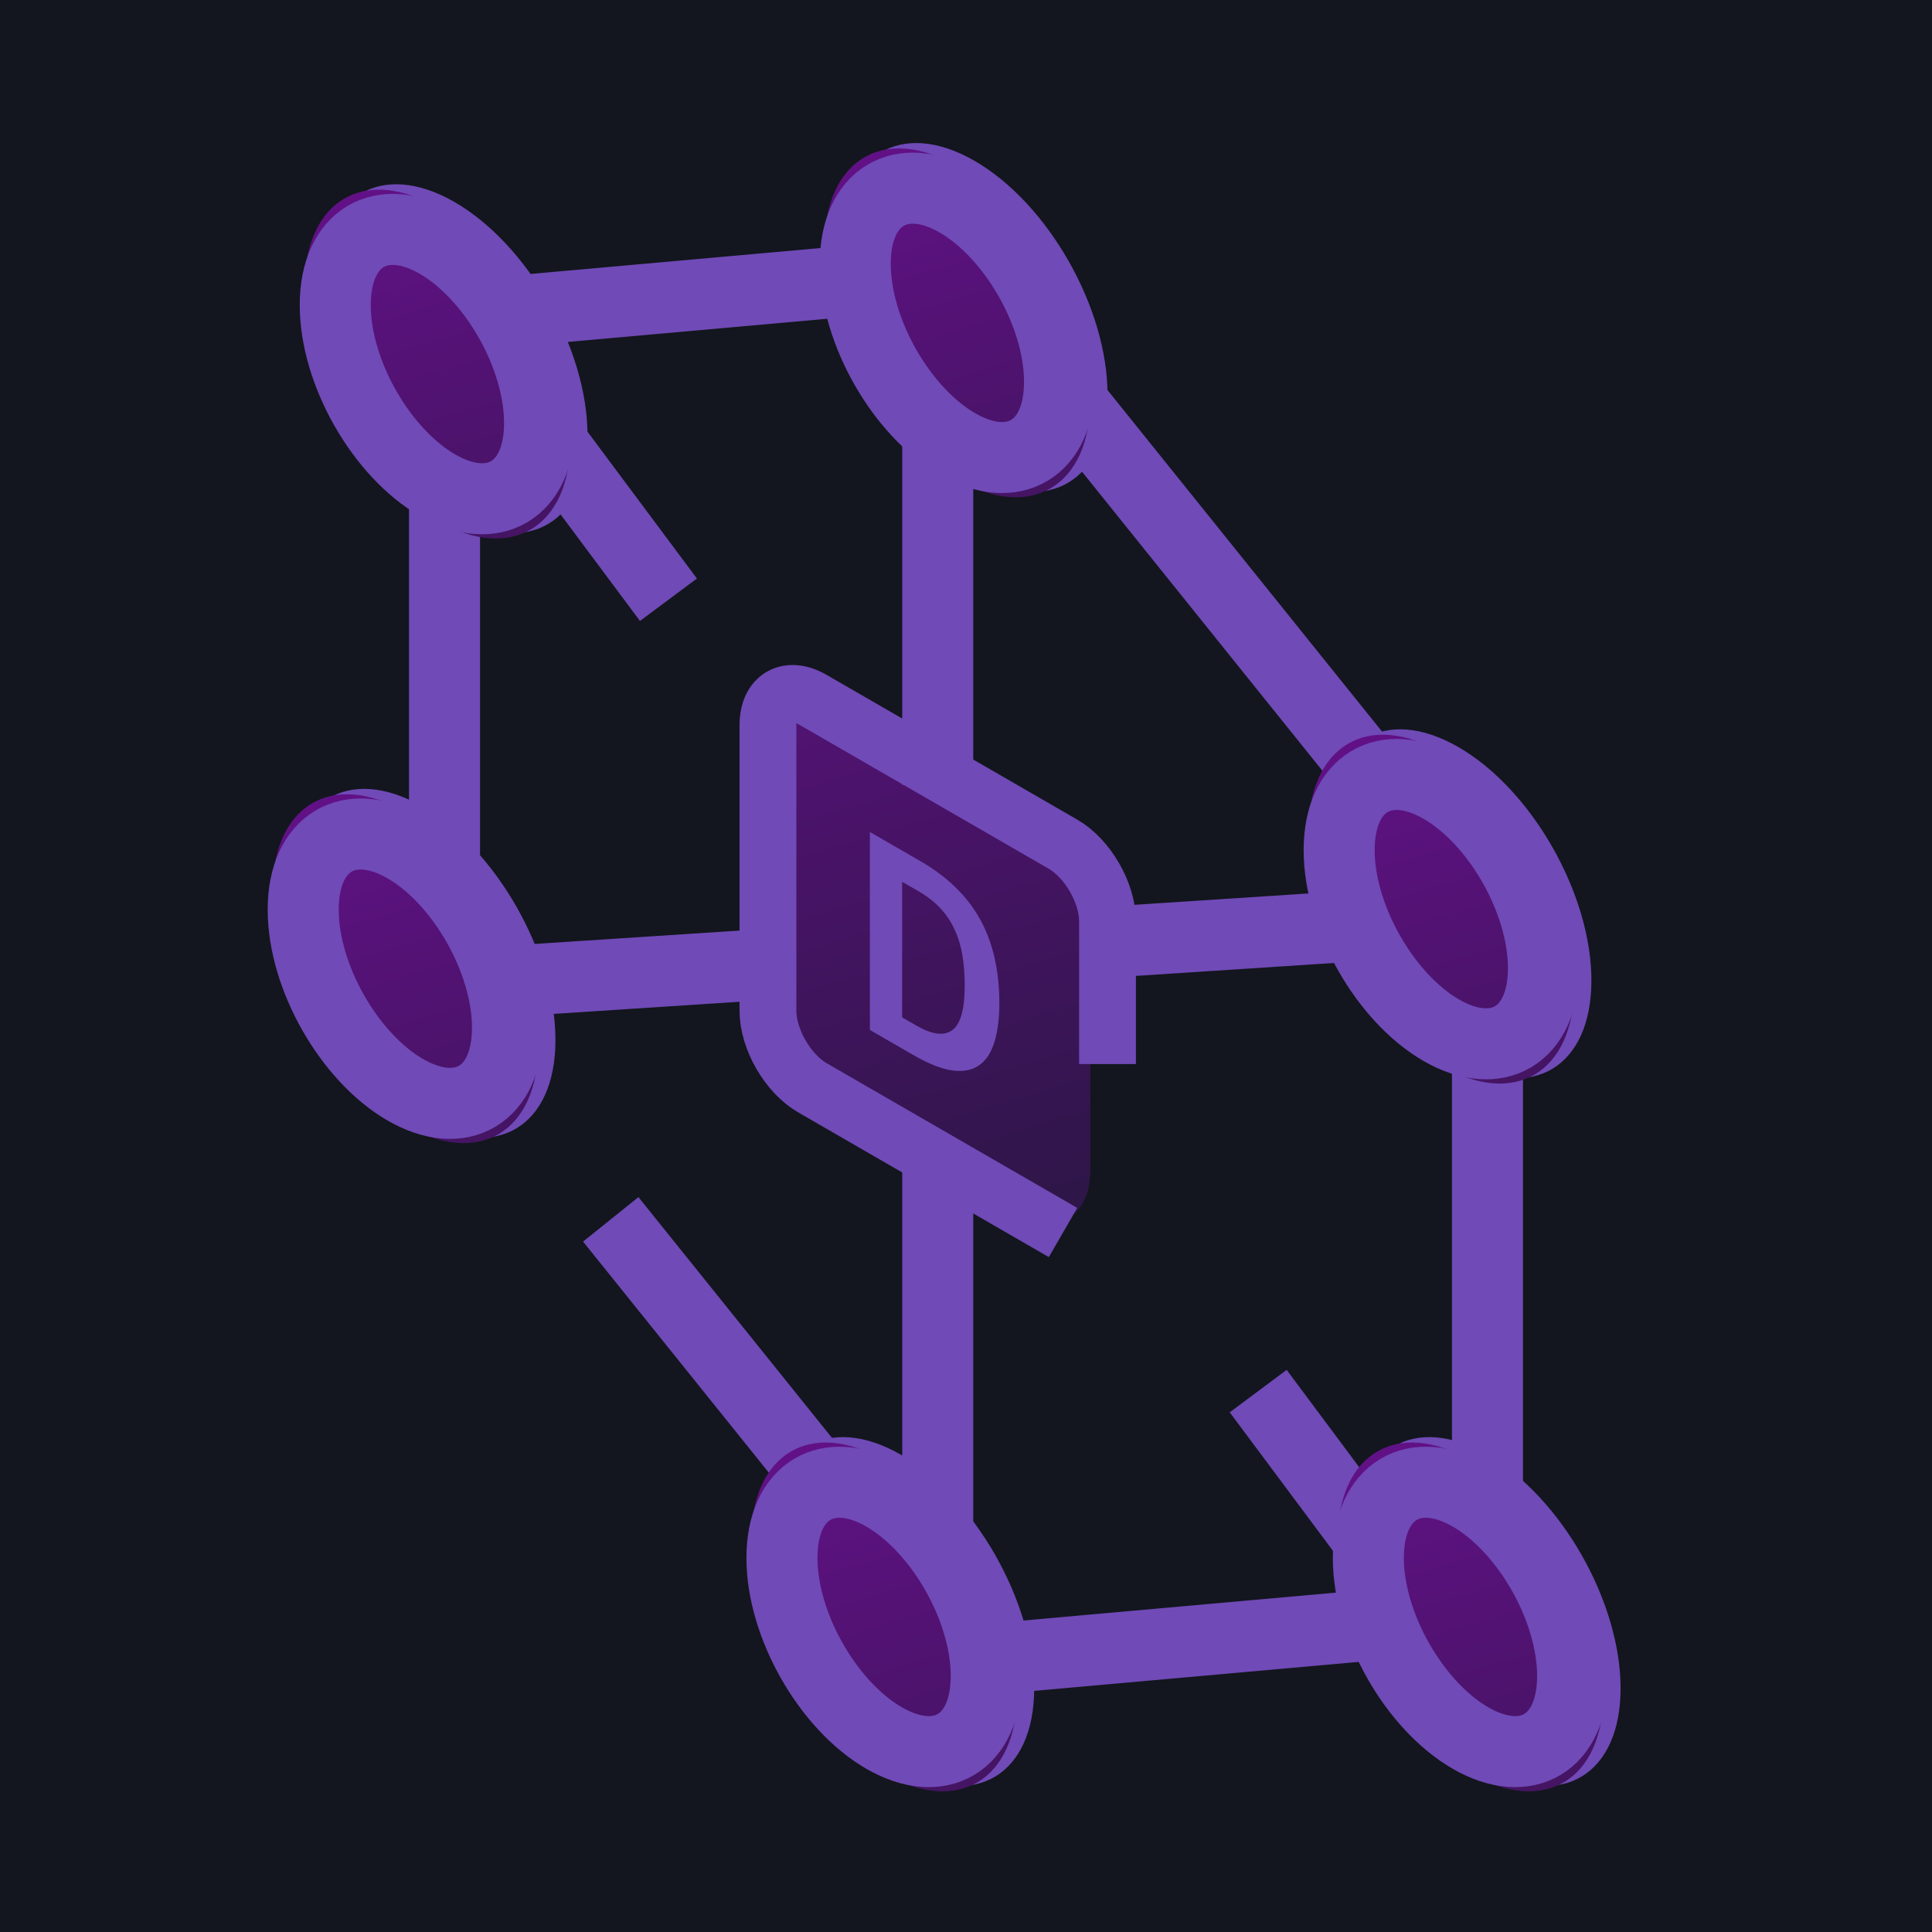 <svg width="68" height="68" viewBox="0 0 68 68" fill="none" xmlns="http://www.w3.org/2000/svg">
<rect width="68" height="68" fill="#13161E"/>
<path d="M27.129 24.356L38.375 30.849L38.375 41.179C38.375 42.836 37.211 43.507 35.777 42.679L27.129 37.686L27.129 24.356Z" fill="url(#paint0_linear_3291_6251)"/>
<path d="M37.415 43.38L28.595 38.287C27.73 37.788 27.029 36.574 27.029 35.575L27.029 25.524C27.029 24.526 27.73 24.121 28.595 24.62L37.415 29.713C38.28 30.212 38.981 31.426 38.981 32.425V37.45" stroke="#704AB7" stroke-width="2"/>
<path d="M15.646 35.639L15.646 11.167L34 9.528L52.354 32.361V56.833L34 58.472L21.496 42.917" stroke="#704AB7" stroke-width="2.5"/>
<path d="M16.691 34.615L27.277 33.924M50.871 32.385L38.547 33.189" stroke="#704AB7" stroke-width="2.5"/>
<path d="M17.356 12.828L23.527 21.109M50.206 56.908L44.284 48.962" stroke="#704AB7" stroke-width="2.5"/>
<path d="M33.005 10.61V27.623M33.005 56.908V40.392" stroke="#704AB7" stroke-width="2.5"/>
<ellipse rx="5.401" ry="5.512" transform="matrix(0.866 0.5 -2.20305e-08 1 34.303 11.174)" fill="#704AB7"/>
<ellipse rx="5.401" ry="5.512" transform="matrix(0.866 0.5 -2.20305e-08 1 16.002 12.625)" fill="#704AB7"/>
<ellipse rx="5.401" ry="5.512" transform="matrix(0.866 0.5 -2.20305e-08 1 14.873 33.905)" fill="#704AB7"/>
<ellipse rx="5.401" ry="5.512" transform="matrix(0.866 0.5 -2.20305e-08 1 31.723 56.721)" fill="#704AB7"/>
<ellipse rx="5.401" ry="5.512" transform="matrix(0.866 0.5 -2.20305e-08 1 52.362 56.721)" fill="#704AB7"/>
<ellipse rx="5.401" ry="5.512" transform="matrix(0.866 0.5 -2.20305e-08 1 51.335 31.809)" fill="#704AB7"/>
<ellipse rx="5.401" ry="5.512" transform="matrix(0.866 0.5 -2.20305e-08 1 33.697 11.364)" fill="url(#paint1_linear_3291_6251)"/>
<ellipse rx="5.401" ry="5.512" transform="matrix(0.866 0.5 -2.20305e-08 1 15.396 12.815)" fill="url(#paint2_linear_3291_6251)"/>
<ellipse rx="5.401" ry="5.512" transform="matrix(0.866 0.5 -2.20305e-08 1 14.267 34.095)" fill="url(#paint3_linear_3291_6251)"/>
<ellipse rx="5.401" ry="5.512" transform="matrix(0.866 0.5 -2.20305e-08 1 31.117 56.911)" fill="url(#paint4_linear_3291_6251)"/>
<ellipse rx="5.401" ry="5.512" transform="matrix(0.866 0.5 -2.20305e-08 1 51.756 56.911)" fill="url(#paint5_linear_3291_6251)"/>
<ellipse rx="5.401" ry="5.512" transform="matrix(0.866 0.5 -2.20305e-08 1 50.729 31.999)" fill="url(#paint6_linear_3291_6251)"/>
<path d="M37.292 13.439C37.292 15.817 35.662 16.76 33.697 15.626C31.732 14.491 30.102 11.666 30.102 9.288C30.102 6.91 31.732 5.967 33.697 7.101C35.662 8.236 37.292 11.061 37.292 13.439Z" stroke="#704AB7" stroke-width="2.5"/>
<path d="M18.991 14.89C18.991 17.268 17.361 18.211 15.396 17.077C13.431 15.942 11.8 13.117 11.8 10.739C11.8 8.361 13.431 7.418 15.396 8.553C17.361 9.687 18.991 12.512 18.991 14.89Z" stroke="#704AB7" stroke-width="2.5"/>
<path d="M17.862 36.17C17.862 38.548 16.232 39.491 14.267 38.357C12.302 37.222 10.672 34.397 10.672 32.019C10.672 29.641 12.302 28.698 14.267 29.833C16.232 30.967 17.862 33.793 17.862 36.17Z" stroke="#704AB7" stroke-width="2.5"/>
<path d="M34.712 58.986C34.712 61.364 33.082 62.307 31.117 61.173C29.152 60.038 27.522 57.213 27.522 54.835C27.522 52.457 29.152 51.514 31.117 52.648C33.082 53.783 34.712 56.608 34.712 58.986Z" stroke="#704AB7" stroke-width="2.5"/>
<path d="M55.351 58.986C55.351 61.364 53.721 62.307 51.756 61.173C49.791 60.038 48.161 57.213 48.161 54.835C48.161 52.457 49.791 51.514 51.756 52.648C53.721 53.783 55.351 56.608 55.351 58.986Z" stroke="#704AB7" stroke-width="2.5"/>
<path d="M54.324 34.074C54.324 36.452 52.694 37.395 50.729 36.261C48.764 35.126 47.134 32.301 47.134 29.923C47.134 27.545 48.764 26.602 50.729 27.736C52.694 28.871 54.324 31.696 54.324 34.074Z" stroke="#704AB7" stroke-width="2.5"/>
<path d="M35.174 35.31C35.174 35.85 35.115 36.307 34.998 36.68C34.884 37.055 34.704 37.328 34.458 37.498C34.215 37.667 33.903 37.727 33.521 37.677C33.139 37.624 32.682 37.443 32.15 37.136L30.617 36.251L30.617 29.283L32.403 30.314C32.865 30.581 33.268 30.881 33.613 31.215C33.961 31.548 34.25 31.919 34.481 32.33C34.712 32.74 34.884 33.192 34.998 33.684C35.115 34.178 35.174 34.72 35.174 35.31ZM33.955 34.691C33.955 34.315 33.929 33.964 33.876 33.639C33.824 33.313 33.735 33.013 33.608 32.738C33.485 32.46 33.319 32.208 33.11 31.98C32.901 31.753 32.641 31.55 32.33 31.37L31.752 31.037L31.752 35.809L32.251 36.096C32.808 36.418 33.231 36.471 33.521 36.254C33.81 36.037 33.955 35.516 33.955 34.691Z" fill="#704AB7"/>
<defs>
<linearGradient id="paint0_linear_3291_6251" x1="8.667" y1="-14.747" x2="30.634" y2="58.275" gradientUnits="userSpaceOnUse">
<stop stop-color="#A10BD2"/>
<stop offset="1" stop-color="#16182B"/>
</linearGradient>
<linearGradient id="paint1_linear_3291_6251" x1="-17.735" y1="-23.525" x2="13.948" y2="18.378" gradientUnits="userSpaceOnUse">
<stop stop-color="#A10BD2"/>
<stop offset="1" stop-color="#16182B"/>
</linearGradient>
<linearGradient id="paint2_linear_3291_6251" x1="-17.735" y1="-23.525" x2="13.948" y2="18.378" gradientUnits="userSpaceOnUse">
<stop stop-color="#A10BD2"/>
<stop offset="1" stop-color="#16182B"/>
</linearGradient>
<linearGradient id="paint3_linear_3291_6251" x1="-17.735" y1="-23.525" x2="13.948" y2="18.378" gradientUnits="userSpaceOnUse">
<stop stop-color="#A10BD2"/>
<stop offset="1" stop-color="#16182B"/>
</linearGradient>
<linearGradient id="paint4_linear_3291_6251" x1="-17.735" y1="-23.525" x2="13.948" y2="18.378" gradientUnits="userSpaceOnUse">
<stop stop-color="#A10BD2"/>
<stop offset="1" stop-color="#16182B"/>
</linearGradient>
<linearGradient id="paint5_linear_3291_6251" x1="-17.735" y1="-23.525" x2="13.948" y2="18.378" gradientUnits="userSpaceOnUse">
<stop stop-color="#A10BD2"/>
<stop offset="1" stop-color="#16182B"/>
</linearGradient>
<linearGradient id="paint6_linear_3291_6251" x1="-17.735" y1="-23.525" x2="13.948" y2="18.378" gradientUnits="userSpaceOnUse">
<stop stop-color="#A10BD2"/>
<stop offset="1" stop-color="#16182B"/>
</linearGradient>
</defs>
</svg>
